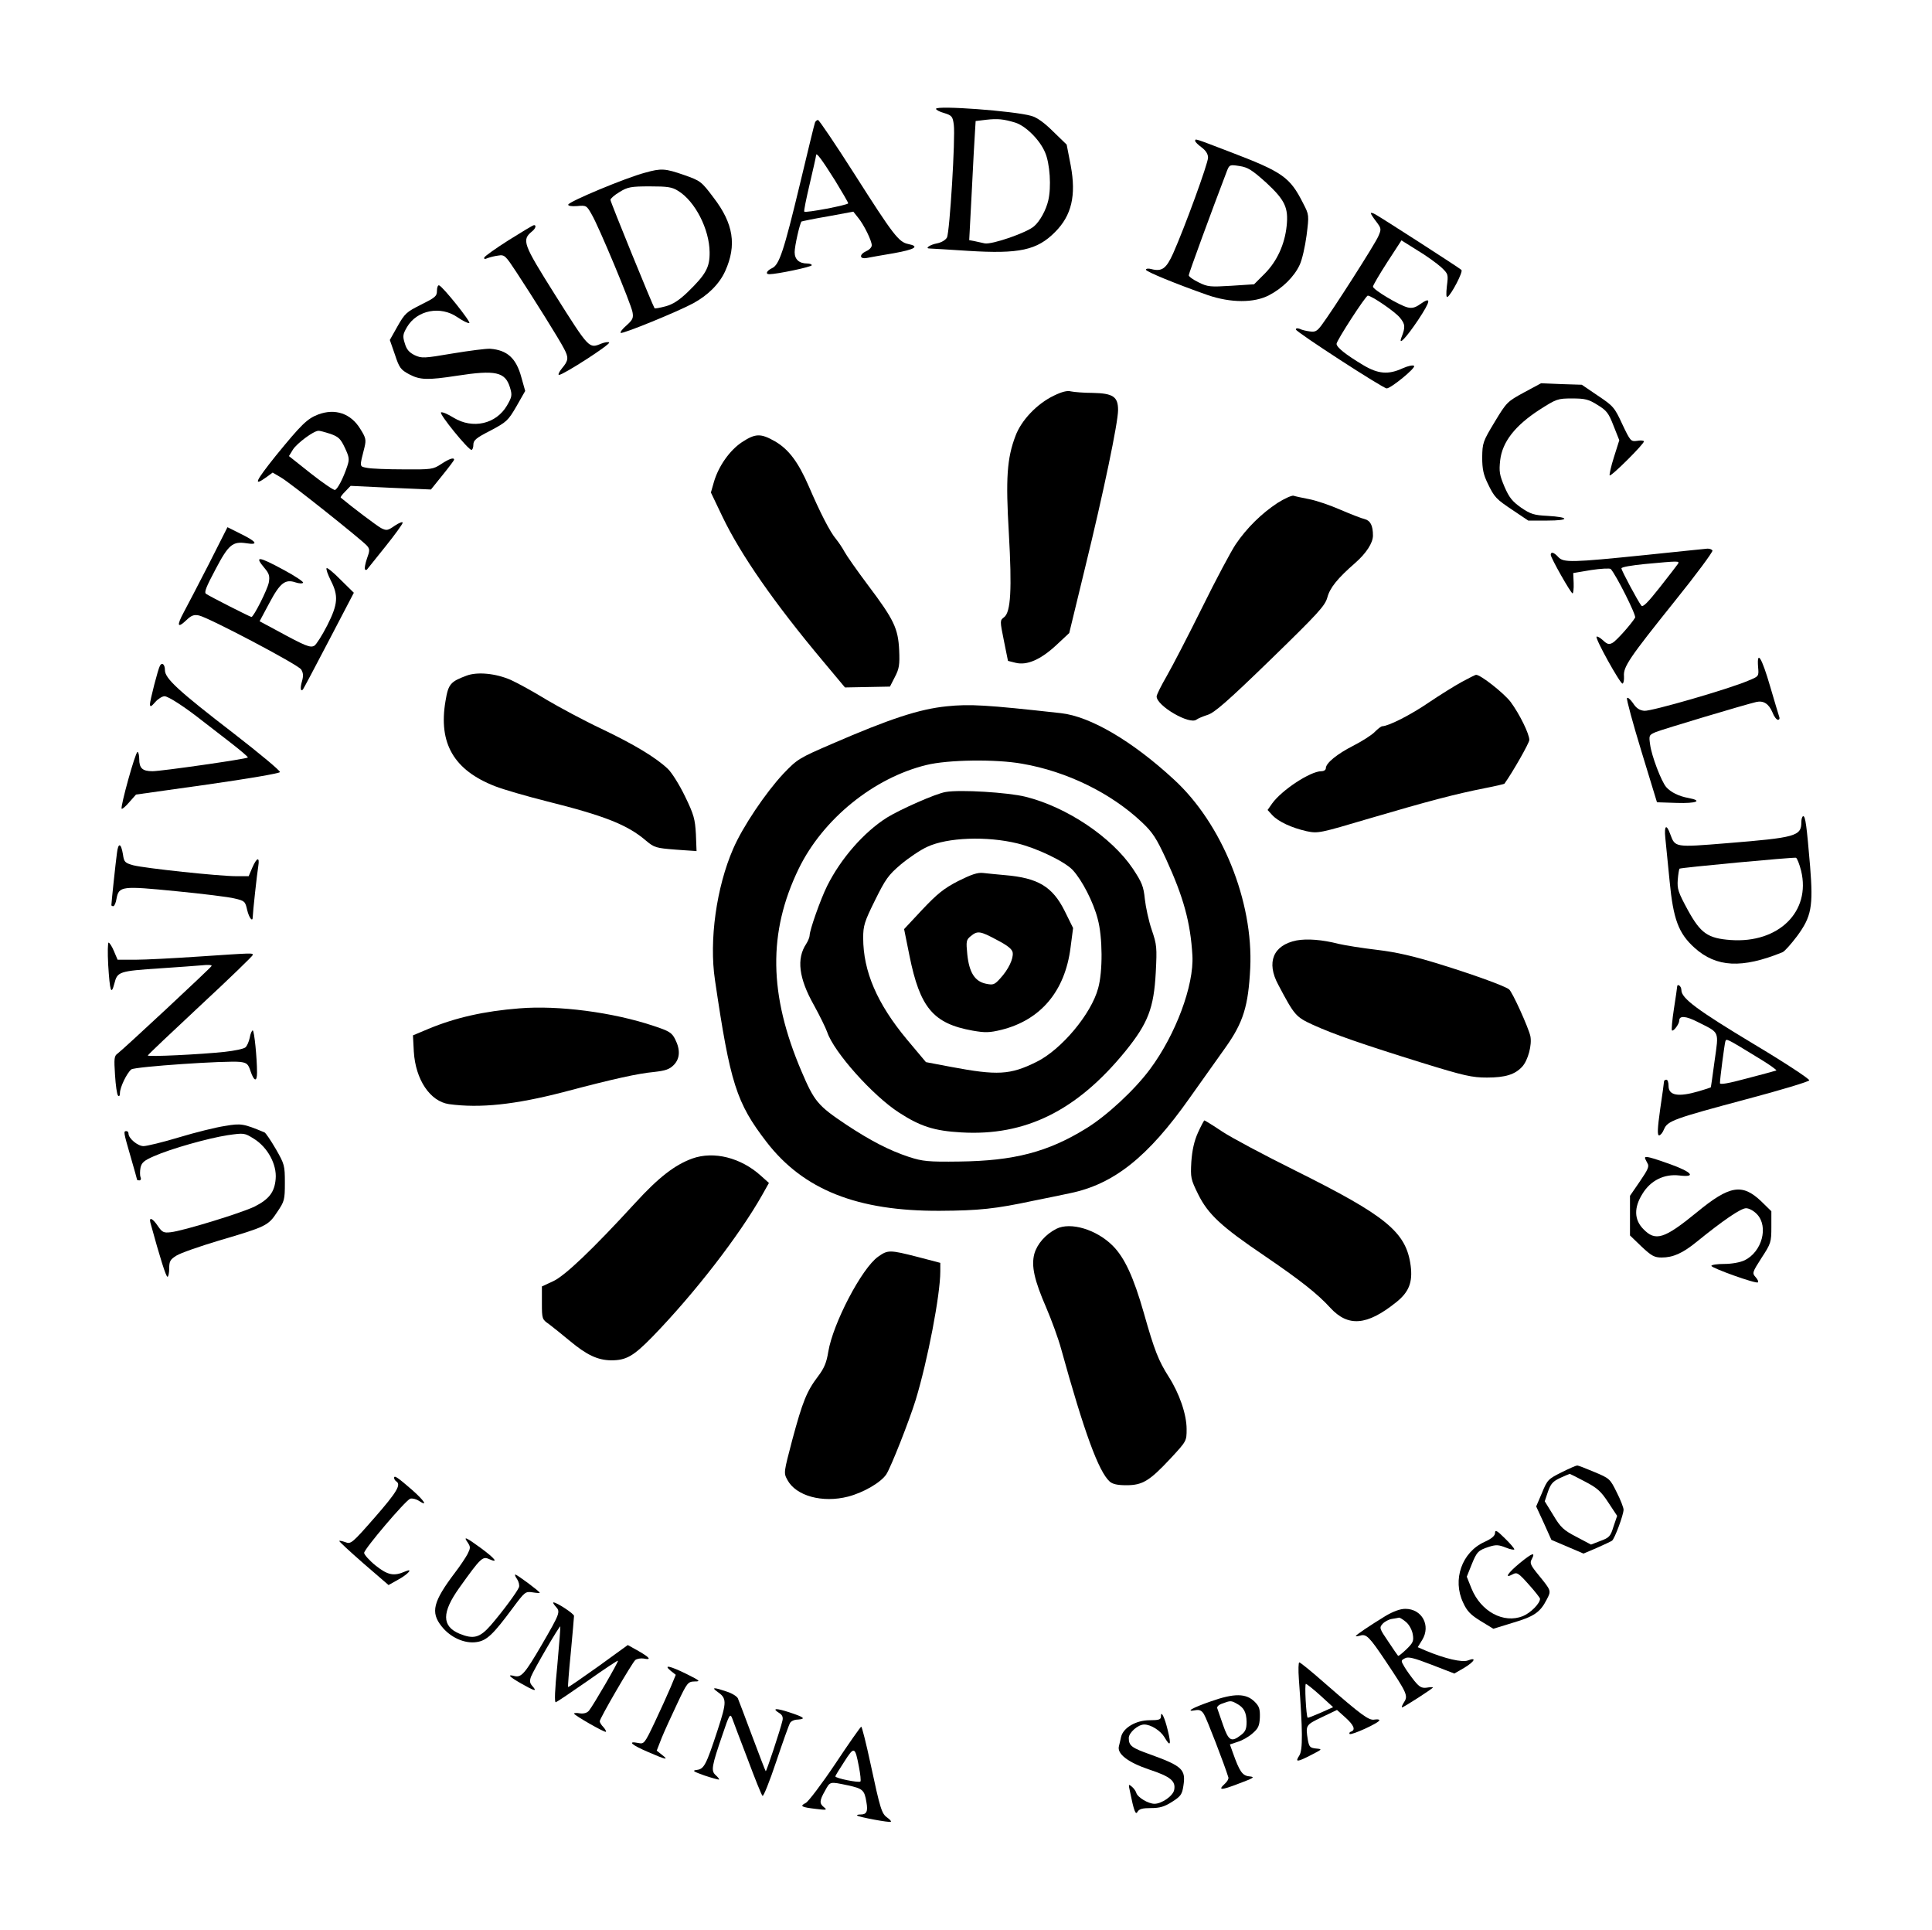 <?xml version="1.0" standalone="no"?>
<!DOCTYPE svg PUBLIC "-//W3C//DTD SVG 20010904//EN"
 "http://www.w3.org/TR/2001/REC-SVG-20010904/DTD/svg10.dtd">
<svg version="1.0" xmlns="http://www.w3.org/2000/svg"
 width="902pt" height="901pt" viewBox="0 0 902 901"
 preserveAspectRatio="xMidYMid meet">

<g transform="translate(0,901) scale(0.1,-0.1)"
fill="#000000" stroke="none">
<path d="M4370 8502 c0 -5 17 -14 39 -20 35 -11 39 -16 44 -54 8 -60 -19 -502
-32 -527 -7 -12 -26 -23 -46 -27 -33 -6 -59 -24 -35 -24 6 0 87 -5 180 -11
239 -15 322 3 406 88 77 77 99 170 73 310 l-19 98 -63 61 c-41 41 -76 66 -102
73 -79 23 -445 50 -445 33z m369 -64 c49 -15 115 -80 140 -139 23 -52 30 -163
15 -225 -10 -44 -39 -97 -66 -120 -33 -30 -198 -87 -231 -80 -15 3 -37 8 -50
11 l-22 4 12 228 c6 125 13 251 15 278 l3 50 50 6 c54 6 80 3 134 -13z"/>
<path d="M3805 8438 c-3 -7 -34 -136 -70 -286 -76 -316 -97 -379 -131 -394
-25 -12 -32 -28 -12 -28 34 0 198 34 198 42 0 4 -9 8 -21 8 -38 0 -59 19 -59
53 0 29 24 134 32 143 2 1 57 13 123 24 l119 22 23 -29 c27 -33 63 -107 63
-128 0 -9 -11 -21 -25 -27 -35 -16 -33 -39 3 -32 15 3 71 13 125 22 100 18
122 32 67 43 -44 9 -69 41 -251 327 -88 138 -165 252 -170 252 -5 0 -12 -6
-14 -12z m94 -271 c33 -54 61 -102 61 -106 0 -8 -199 -46 -205 -39 -3 2 9 60
25 128 16 69 30 129 30 135 0 17 26 -18 89 -118z"/>
<path d="M5580 8352 c0 -5 14 -18 30 -30 20 -15 30 -31 30 -48 0 -27 -109
-326 -163 -447 -32 -71 -52 -86 -102 -73 -14 4 -25 2 -25 -3 0 -9 142 -67 290
-119 106 -36 215 -37 285 0 62 32 118 87 143 142 11 23 25 84 32 137 12 95 12
96 -16 150 -62 123 -96 146 -339 239 -170 65 -165 64 -165 52z m332 -195 c87
-81 104 -116 95 -202 -9 -86 -45 -164 -101 -221 l-51 -51 -107 -7 c-98 -6
-110 -5 -152 16 -25 12 -46 27 -46 33 0 9 106 298 179 489 11 27 13 28 58 21
39 -6 58 -18 125 -78z"/>
<path d="M3012 8204 c-91 -24 -354 -134 -359 -149 -2 -6 15 -9 41 -7 43 4 45
3 69 -40 32 -54 182 -413 190 -455 5 -27 1 -36 -28 -62 -19 -16 -31 -32 -27
-35 9 -6 268 100 338 138 70 38 123 91 150 151 54 120 39 221 -55 343 -57 76
-61 78 -137 105 -89 31 -107 32 -182 11z m154 -85 c79 -48 146 -179 147 -286
1 -71 -17 -104 -105 -189 -38 -36 -67 -55 -101 -64 -26 -7 -49 -11 -51 -9 -8
11 -206 496 -206 506 0 6 19 23 43 37 37 23 53 26 141 26 82 0 104 -3 132 -21z"/>
<path d="M6400 8015 c0 -4 11 -21 25 -39 24 -32 25 -35 10 -69 -14 -34 -212
-344 -265 -415 -21 -28 -30 -33 -55 -29 -16 2 -38 7 -47 12 -11 4 -18 3 -18
-3 0 -11 407 -275 424 -275 20 0 137 96 128 105 -5 5 -28 0 -53 -11 -67 -31
-115 -27 -185 15 -82 49 -124 83 -124 99 0 15 136 225 146 225 17 0 126 -74
149 -102 26 -31 27 -45 8 -93 -16 -42 21 -3 77 80 61 92 64 113 10 75 -22 -16
-38 -20 -58 -15 -38 9 -162 83 -162 97 0 6 30 57 66 113 l67 103 75 -47 c42
-25 91 -61 110 -78 34 -32 34 -34 27 -89 -4 -36 -3 -54 3 -50 18 11 74 118 65
126 -10 10 -377 246 -403 260 -11 6 -20 8 -20 5z"/>
<path d="M2375 7889 c-60 -38 -112 -75 -114 -81 -2 -7 2 -9 15 -3 11 4 33 10
50 12 30 5 34 0 86 -79 77 -117 202 -317 221 -355 23 -43 21 -56 -9 -92 -14
-17 -20 -31 -14 -31 20 0 240 142 234 151 -2 4 -19 2 -37 -5 -57 -24 -56 -25
-215 227 -151 240 -157 256 -108 297 17 13 21 30 9 29 -5 0 -57 -32 -118 -70z"/>
<path d="M2040 7653 c0 -26 -8 -32 -74 -65 -68 -34 -76 -41 -110 -101 l-36
-64 24 -69 c20 -61 27 -70 66 -91 51 -27 86 -28 223 -7 181 28 226 18 248 -55
11 -36 9 -44 -14 -84 -51 -87 -160 -111 -249 -57 -27 17 -53 28 -59 25 -10 -7
127 -175 142 -175 5 0 9 11 9 24 0 21 13 32 80 66 75 40 82 46 121 113 l41 72
-18 64 c-24 89 -66 127 -146 133 -18 1 -97 -9 -175 -22 -135 -23 -144 -23
-177 -8 -26 13 -38 27 -46 55 -11 34 -9 43 10 76 47 80 157 101 236 46 25 -17
49 -29 55 -27 10 3 -123 170 -141 176 -5 2 -10 -9 -10 -25z"/>
<path d="M7115 7178 c-77 -42 -81 -45 -137 -138 -55 -91 -57 -98 -58 -165 0
-54 6 -81 25 -120 32 -67 39 -74 120 -128 l70 -47 89 0 c106 0 106 16 0 22
-61 3 -78 8 -122 38 -41 29 -56 47 -78 98 -23 55 -26 70 -20 124 10 85 69 161
183 235 80 51 85 53 153 53 60 0 77 -4 118 -30 43 -26 52 -38 75 -97 l27 -68
-25 -79 c-14 -44 -22 -82 -20 -85 7 -7 165 151 160 159 -2 4 -17 5 -33 2 -28
-4 -31 0 -68 78 -36 78 -42 85 -114 133 l-75 51 -95 3 -95 4 -80 -43z"/>
<path d="M4920 7163 c-79 -38 -152 -115 -179 -188 -40 -105 -46 -199 -31 -453
15 -264 9 -369 -22 -393 -20 -15 -20 -16 -1 -110 l19 -94 36 -9 c53 -13 117
15 190 83 l60 56 74 305 c86 351 154 677 154 736 0 62 -23 78 -118 80 -42 0
-88 4 -102 7 -17 5 -43 -2 -80 -20z"/>
<path d="M1485 7075 c-51 -20 -77 -45 -197 -192 -96 -120 -108 -146 -45 -101
l30 22 39 -23 c41 -23 373 -288 401 -318 14 -16 14 -23 0 -61 -8 -24 -12 -46
-9 -50 3 -3 7 -3 9 -1 2 2 40 50 85 106 45 56 82 107 82 113 0 6 -16 0 -37
-14 -33 -23 -38 -24 -64 -11 -20 11 -137 99 -188 142 -3 2 7 15 21 29 l25 26
188 -9 187 -8 54 67 c30 37 54 69 54 72 0 12 -22 5 -60 -20 -38 -25 -45 -26
-176 -25 -75 0 -151 3 -170 7 -37 7 -36 2 -12 97 8 34 6 44 -20 85 -44 72
-117 97 -197 67z m57 -90 c39 -14 48 -23 68 -65 21 -45 22 -54 11 -87 -19 -57
-45 -106 -57 -110 -6 -2 -57 33 -113 77 l-102 81 19 31 c19 29 95 86 118 87 6
1 31 -6 56 -14z"/>
<path d="M3464 6946 c-57 -38 -109 -111 -131 -186 l-14 -49 54 -113 c85 -177
241 -402 470 -675 l102 -122 105 2 105 2 23 45 c20 38 23 57 20 125 -5 102
-24 142 -146 304 -51 68 -100 138 -109 155 -9 17 -27 44 -40 60 -28 33 -74
123 -127 246 -49 113 -94 173 -158 210 -67 38 -91 37 -154 -4z"/>
<path d="M5964 6662 c-73 -48 -143 -116 -195 -193 -22 -33 -93 -166 -157 -296
-65 -131 -139 -274 -165 -319 -26 -45 -47 -87 -47 -95 0 -44 155 -134 186
-108 7 5 30 15 52 22 32 10 92 62 294 258 224 218 254 251 265 290 12 45 47
89 131 162 51 45 82 93 82 127 0 47 -12 70 -39 77 -14 3 -65 23 -114 44 -48
21 -113 43 -145 49 -31 6 -64 13 -73 16 -8 2 -42 -13 -75 -34z"/>
<path d="M975 6377 c-49 -95 -101 -196 -117 -225 -34 -63 -30 -77 12 -37 23
22 35 27 59 22 46 -10 462 -229 477 -252 10 -16 11 -30 4 -55 -9 -30 -7 -50 4
-39 2 2 57 105 121 228 l117 224 -61 60 c-33 34 -63 58 -66 55 -4 -3 5 -29 19
-57 37 -72 34 -111 -16 -210 -24 -47 -51 -89 -60 -95 -19 -11 -40 -3 -174 70
l-82 44 46 86 c50 94 74 112 123 95 16 -5 31 -6 34 -1 3 4 -37 31 -89 59 -122
66 -140 67 -90 8 21 -25 24 -37 19 -66 -6 -33 -71 -161 -81 -161 -6 0 -195 96
-212 108 -10 7 1 33 44 114 61 116 80 132 145 122 57 -9 48 7 -25 43 l-64 32
-87 -172z"/>
<path d="M7680 6419 c-342 -35 -381 -36 -405 -9 -20 22 -35 26 -35 10 0 -14
94 -180 102 -180 3 0 6 21 5 48 l-2 47 83 14 c46 7 88 9 92 5 25 -27 120 -216
114 -227 -18 -30 -88 -109 -106 -118 -16 -9 -25 -6 -44 12 -13 12 -27 20 -30
17 -8 -8 110 -220 121 -219 5 1 8 16 7 34 -4 44 24 85 238 352 100 124 178
230 175 235 -3 6 -14 9 -23 9 -9 -1 -141 -14 -292 -30z m154 -41 c-5 -7 -43
-57 -85 -110 -56 -71 -79 -94 -86 -85 -17 22 -93 164 -93 174 0 6 48 14 108
20 161 15 164 15 156 1z"/>
<path d="M8208 5897 c4 -44 4 -44 -45 -64 -90 -39 -454 -144 -486 -141 -22 2
-38 12 -53 36 -13 18 -25 29 -28 23 -3 -5 27 -116 67 -247 l73 -239 92 -3 c93
-3 124 10 55 23 -45 8 -83 27 -104 51 -23 27 -68 145 -75 198 -6 43 -6 45 27
59 32 13 416 128 468 140 34 8 59 -8 76 -48 7 -19 19 -35 26 -35 6 0 9 6 6 13
-2 6 -22 72 -43 144 -39 134 -62 171 -56 90z"/>
<path d="M747 5903 c-9 -15 -47 -163 -47 -181 1 -13 6 -11 25 11 13 15 33 27
43 27 18 0 96 -51 177 -115 22 -17 80 -62 128 -99 49 -38 87 -70 84 -72 -6 -7
-404 -64 -445 -64 -47 0 -62 14 -62 57 0 18 -4 33 -8 33 -10 0 -81 -257 -74
-265 3 -3 19 11 36 31 l31 35 334 47 c190 27 336 52 338 58 2 6 -94 86 -214
179 -261 201 -323 258 -323 297 0 26 -13 38 -23 21z"/>
<path d="M2178 5856 c-75 -28 -85 -39 -98 -118 -34 -198 39 -323 231 -398 41
-16 149 -47 240 -70 272 -68 379 -110 466 -185 37 -31 46 -34 137 -41 l98 -7
-3 79 c-4 70 -9 91 -51 177 -26 54 -62 111 -80 128 -56 53 -157 114 -310 187
-81 38 -196 100 -257 136 -60 37 -135 78 -166 92 -71 31 -157 39 -207 20z"/>
<path d="M6825 5827 c-33 -18 -102 -61 -154 -96 -83 -57 -187 -110 -217 -111
-6 0 -21 -12 -35 -26 -13 -14 -58 -43 -99 -64 -77 -39 -130 -82 -130 -106 0
-8 -9 -14 -21 -14 -51 0 -185 -88 -230 -151 l-21 -30 22 -24 c29 -31 90 -59
160 -75 54 -11 59 -10 295 60 275 81 402 114 533 140 52 10 95 20 96 22 38 53
116 190 116 204 0 28 -45 120 -87 177 -31 41 -141 128 -162 127 -3 0 -33 -15
-66 -33z"/>
<path d="M4420 5713 c-128 -13 -265 -58 -535 -175 -155 -67 -162 -71 -228
-140 -83 -89 -190 -248 -234 -350 -78 -179 -113 -427 -85 -613 71 -482 100
-573 241 -756 172 -223 424 -323 809 -321 183 1 259 9 437 47 61 12 137 28
170 35 205 42 365 169 560 446 54 76 129 182 167 235 83 117 106 193 115 369
15 313 -132 676 -357 882 -194 179 -390 294 -527 309 -351 39 -425 43 -533 32z
m352 -268 c209 -36 415 -137 559 -273 51 -48 68 -75 113 -172 82 -179 114
-296 123 -450 8 -139 -78 -370 -198 -531 -71 -96 -202 -218 -299 -277 -178
-110 -337 -151 -591 -154 -147 -2 -171 1 -234 21 -94 31 -182 77 -294 151
-133 89 -149 108 -209 249 -153 358 -157 649 -13 946 113 232 350 424 596 484
101 25 324 28 447 6z"/>
<path d="M4415 5313 c-45 -7 -212 -81 -275 -120 -107 -68 -214 -190 -278 -318
-31 -62 -82 -207 -82 -231 0 -8 -7 -26 -16 -40 -46 -69 -35 -160 36 -286 27
-49 55 -106 62 -126 31 -93 213 -297 336 -376 99 -64 164 -85 289 -92 300 -18
541 101 768 380 105 130 132 200 141 367 6 116 5 129 -19 199 -14 41 -28 106
-32 143 -6 59 -13 77 -56 142 -99 147 -308 288 -502 336 -81 20 -305 34 -372
22z m335 -240 c91 -22 220 -84 258 -124 43 -46 97 -150 117 -229 23 -84 24
-245 2 -323 -32 -120 -172 -287 -288 -344 -123 -61 -182 -64 -400 -23 l-116
22 -89 106 c-139 167 -204 318 -204 474 0 57 6 76 55 175 49 99 62 118 121
168 37 31 92 68 123 82 94 44 278 51 421 16z"/>
<path d="M4473 4897 c-66 -34 -97 -59 -167 -133 l-85 -91 25 -124 c49 -243
111 -317 295 -350 58 -10 78 -10 135 4 183 46 296 180 322 383 l12 92 -39 79
c-57 114 -124 155 -280 168 -36 3 -82 8 -101 10 -26 3 -55 -7 -117 -38z m182
-275 c50 -26 71 -43 73 -59 4 -28 -20 -79 -58 -120 -27 -30 -33 -32 -67 -25
-52 11 -78 52 -87 137 -6 61 -5 68 16 85 32 26 43 25 123 -18z"/>
<path d="M8410 5172 c0 -65 -26 -72 -347 -98 -245 -20 -242 -20 -265 42 -18
50 -29 41 -23 -18 3 -29 12 -120 20 -201 17 -179 42 -244 116 -311 102 -92
222 -98 411 -21 10 4 40 38 68 75 67 91 76 137 61 325 -16 190 -22 235 -32
235 -5 0 -9 -13 -9 -28z m-1 -227 c46 -190 -105 -339 -329 -323 -107 8 -140
31 -200 140 -45 83 -50 98 -47 141 2 26 6 49 8 52 5 5 529 54 544 51 5 -2 16
-29 24 -61z"/>
<path d="M546 5028 c-6 -43 -26 -232 -26 -243 0 -3 4 -5 9 -5 5 0 12 16 15 35
11 59 25 60 278 35 123 -12 246 -27 273 -34 48 -11 50 -14 59 -54 9 -37 26
-59 26 -32 0 18 20 203 26 238 7 44 -7 40 -28 -8 l-17 -40 -59 0 c-79 0 -426
37 -480 51 -39 11 -43 15 -48 51 -9 54 -22 56 -28 6z"/>
<path d="M6053 4620 c-109 -22 -142 -102 -85 -207 76 -144 82 -150 162 -187
97 -44 232 -91 509 -177 197 -61 234 -69 303 -69 86 0 131 14 165 51 27 30 46
101 38 142 -8 38 -85 209 -100 219 -21 16 -167 69 -326 118 -120 37 -198 55
-289 66 -69 8 -150 21 -180 28 -78 20 -148 25 -197 16z"/>
<path d="M505 4508 c8 -127 14 -146 29 -89 14 56 22 58 216 71 80 5 167 12
193 14 27 3 47 2 45 -3 -4 -9 -413 -390 -439 -409 -16 -11 -17 -23 -12 -100 3
-48 9 -91 14 -96 5 -6 9 -1 9 12 0 26 32 93 53 110 16 13 446 42 508 35 32 -4
38 -10 49 -44 16 -47 30 -51 30 -6 0 69 -13 197 -20 197 -4 0 -11 -15 -14 -34
-4 -19 -13 -39 -20 -45 -8 -7 -51 -16 -97 -21 -111 -12 -359 -24 -359 -17 0 3
110 107 245 233 135 125 245 232 245 236 0 10 5 10 -250 -7 -118 -8 -252 -15
-298 -15 l-83 0 -17 40 c-9 22 -21 40 -25 40 -4 0 -5 -46 -2 -102z"/>
<path d="M7830 4403 c0 -5 -7 -51 -15 -103 -8 -52 -12 -97 -9 -100 7 -6 34 30
34 46 0 24 31 22 87 -7 103 -52 98 -39 78 -181 -9 -68 -17 -124 -18 -124 -1
-1 -26 -9 -56 -18 -96 -28 -141 -20 -141 25 0 16 -4 29 -10 29 -5 0 -10 -3
-11 -7 0 -5 -8 -63 -18 -130 -13 -92 -14 -123 -5 -123 6 0 17 13 23 29 17 39
45 49 385 140 159 42 291 82 293 88 2 6 -113 82 -257 168 -266 160 -340 215
-340 253 0 20 -20 33 -20 15z m374 -328 c54 -32 94 -61 89 -62 -6 -2 -67 -19
-137 -37 -89 -24 -126 -30 -126 -22 0 21 21 180 25 194 5 15 2 17 149 -73z"/>
<path d="M2425 4303 c-166 -13 -300 -44 -423 -95 l-74 -31 4 -76 c8 -131 76
-232 164 -245 146 -20 310 -2 534 56 238 63 349 87 423 94 53 6 72 12 92 32
30 30 32 72 7 121 -15 30 -27 38 -100 62 -191 64 -446 97 -627 82z"/>
<path d="M5593 3723 c-18 -40 -27 -82 -31 -136 -4 -74 -3 -81 32 -152 46 -93
108 -151 311 -288 164 -112 245 -175 306 -242 83 -90 171 -83 306 25 61 48 79
94 69 172 -21 157 -113 232 -541 445 -143 71 -295 152 -339 181 -43 29 -81 52
-83 52 -2 0 -16 -26 -30 -57z"/>
<path d="M1050 3754 c-41 -6 -138 -30 -214 -53 -76 -23 -151 -41 -166 -41 -27
0 -70 36 -70 58 0 7 -4 12 -10 12 -14 0 -14 -3 20 -120 17 -58 30 -106 30
-107 0 -2 5 -3 11 -3 6 0 9 7 5 15 -3 8 -3 28 0 44 5 24 17 34 63 54 79 35
253 84 344 98 77 11 78 11 123 -17 64 -40 107 -120 101 -187 -5 -62 -31 -95
-98 -129 -61 -30 -335 -114 -392 -120 -33 -4 -40 0 -60 29 -24 36 -42 44 -35
16 46 -168 73 -253 80 -253 4 0 8 18 8 39 0 34 5 42 34 60 19 12 108 43 198
70 220 65 230 69 272 133 34 50 36 57 36 137 0 81 -2 87 -42 157 -24 41 -47
75 -53 78 -99 41 -109 43 -185 30z"/>
<path d="M3232 3602 c-82 -30 -156 -87 -266 -207 -199 -217 -329 -341 -384
-366 l-52 -24 0 -77 c0 -75 1 -77 33 -99 17 -13 61 -48 97 -78 79 -66 130 -90
193 -91 71 0 104 19 194 111 196 202 404 471 511 660 l32 57 -38 34 c-93 84
-219 116 -320 80z"/>
<path d="M7680 3605 c0 -3 5 -13 11 -24 10 -15 4 -29 -35 -86 l-46 -67 0 -93
0 -92 54 -52 c47 -44 60 -51 94 -51 53 0 98 20 163 73 127 103 207 157 231
157 14 0 36 -12 51 -28 55 -58 23 -176 -58 -215 -21 -10 -60 -17 -95 -17 -33
0 -60 -4 -60 -9 0 -10 209 -85 217 -77 4 3 -1 14 -11 25 -16 18 -15 22 28 89
44 67 46 74 46 144 l0 74 -47 46 c-89 85 -148 75 -301 -51 -153 -125 -193
-137 -250 -78 -43 44 -44 100 -4 164 38 63 102 94 172 86 82 -10 60 16 -46 54
-88 31 -114 38 -114 28z"/>
<path d="M4932 3274 c-51 -26 -90 -71 -103 -117 -15 -57 0 -123 56 -252 24
-56 56 -143 69 -191 108 -390 175 -573 227 -620 14 -12 36 -17 78 -17 75 0
108 20 206 125 75 81 75 81 75 137 0 69 -34 167 -84 245 -47 74 -66 121 -116
298 -48 168 -90 258 -145 313 -76 76 -197 112 -263 79z"/>
<path d="M4100 3144 c-76 -53 -211 -311 -233 -444 -8 -50 -19 -77 -48 -115
-53 -70 -72 -118 -120 -296 -40 -153 -41 -154 -23 -187 40 -75 163 -109 284
-78 72 19 153 66 178 104 22 34 107 250 137 347 56 184 115 491 115 600 l0 40
-107 28 c-129 33 -138 33 -183 1z"/>
<path d="M7290 2137 c-62 -31 -66 -35 -91 -96 l-27 -63 36 -78 35 -78 75 -32
75 -32 61 26 c34 15 66 30 72 34 12 8 54 121 54 145 0 9 -14 46 -32 81 -31 63
-33 65 -105 95 -40 17 -76 31 -80 30 -5 0 -37 -14 -73 -32z m110 -43 c58 -30
75 -46 109 -98 l41 -62 -17 -50 c-14 -46 -20 -52 -61 -67 l-44 -17 -68 36
c-60 31 -74 44 -108 101 l-40 65 15 45 c13 37 23 48 57 64 22 10 43 19 45 19
1 0 34 -16 71 -36z"/>
<path d="M1840 2111 c0 -5 5 -13 10 -16 24 -15 3 -50 -100 -168 -105 -120
-112 -126 -137 -116 -14 5 -27 8 -29 6 -2 -2 49 -49 113 -105 l117 -101 48 27
c45 25 68 53 31 37 -54 -24 -82 -18 -138 26 -30 24 -54 51 -55 60 0 18 192
244 215 253 9 3 27 -1 41 -10 44 -29 25 1 -33 52 -67 58 -83 69 -83 55z"/>
<path d="M6980 1855 c0 -14 -15 -27 -50 -43 -105 -48 -150 -176 -99 -283 18
-40 35 -57 82 -86 l59 -36 91 28 c99 29 128 49 158 108 22 42 22 41 -38 115
-37 45 -42 56 -32 73 19 36 4 31 -55 -17 -57 -47 -75 -75 -34 -53 20 11 27 7
75 -47 29 -32 53 -63 53 -67 0 -22 -44 -66 -80 -81 -90 -36 -196 21 -240 129
l-22 55 22 55 c25 62 31 68 83 85 32 10 44 9 77 -4 22 -9 40 -12 40 -8 0 4
-20 28 -45 52 -36 36 -45 40 -45 25z"/>
<path d="M2184 1809 c13 -20 13 -25 -1 -53 -9 -17 -35 -56 -58 -86 -103 -136
-116 -186 -63 -252 41 -52 108 -82 164 -73 47 7 77 36 168 159 56 75 59 78 92
73 19 -3 34 -4 34 -2 0 6 -106 85 -114 85 -4 0 0 -10 8 -21 8 -12 12 -29 9
-38 -8 -21 -76 -113 -132 -178 -51 -58 -80 -66 -146 -39 -83 35 -83 99 0 215
100 140 108 147 139 133 45 -20 28 2 -38 51 -71 52 -85 58 -62 26z"/>
<path d="M2595 1510 c22 -24 20 -30 -67 -180 -77 -132 -94 -151 -125 -144 -37
10 -27 -2 31 -35 61 -35 76 -39 52 -12 -13 14 -14 24 -7 44 13 33 133 239 137
235 1 -2 -5 -83 -14 -181 -12 -118 -14 -176 -7 -173 6 2 73 47 149 100 76 54
140 96 141 94 4 -4 -116 -210 -135 -233 -9 -11 -24 -15 -42 -13 -15 3 -28 2
-28 -1 1 -8 144 -90 149 -85 2 2 -3 12 -12 22 -10 10 -17 22 -17 27 0 14 151
273 166 286 8 6 25 9 39 7 38 -8 30 4 -24 35 l-50 28 -138 -100 c-76 -54 -139
-98 -141 -96 -1 1 4 74 13 161 8 88 15 164 15 171 0 10 -80 63 -96 63 -4 0 1
-9 11 -20z"/>
<path d="M6469 1467 c-75 -46 -139 -89 -139 -94 0 -2 9 -1 20 2 29 9 43 -5
120 -120 99 -148 105 -161 85 -191 -8 -13 -13 -24 -9 -24 7 0 144 88 144 93 0
2 -13 2 -29 -1 -23 -3 -34 3 -57 31 -16 20 -37 49 -47 66 -17 29 -17 30 2 40
15 9 42 2 125 -30 l106 -41 45 26 c50 30 61 52 18 35 -27 -10 -106 8 -197 46
l-37 16 21 34 c41 67 -1 145 -79 145 -24 0 -56 -12 -92 -33z m96 -29 c15 -13
28 -38 31 -58 5 -30 1 -39 -30 -69 -20 -19 -37 -33 -39 -30 -2 2 -23 32 -46
67 -41 60 -42 64 -26 82 9 10 29 21 44 23 14 2 29 5 33 6 4 0 19 -9 33 -21z"/>
<path d="M6064 1173 c18 -243 19 -332 2 -358 -21 -32 -10 -31 56 3 52 27 53
27 22 30 -28 3 -32 8 -38 40 -11 69 -10 70 65 106 l71 34 39 -35 c40 -36 49
-58 27 -66 -7 -2 -10 -7 -7 -11 7 -8 139 52 139 64 0 4 -10 5 -23 3 -26 -5
-60 20 -232 170 -60 53 -114 97 -119 97 -4 0 -5 -35 -2 -77z m101 -78 l59 -54
-58 -26 c-32 -14 -60 -25 -61 -23 -7 9 -15 158 -8 158 4 -1 35 -25 68 -55z"/>
<path d="M3131 1211 l24 -19 -24 -58 c-14 -33 -47 -106 -74 -163 -48 -101 -50
-103 -78 -97 -52 10 -31 -9 46 -42 85 -37 100 -40 65 -13 l-24 19 23 59 c13
32 46 104 73 161 46 98 50 102 81 103 29 0 26 3 -38 35 -77 38 -110 45 -74 15z"/>
<path d="M3348 1114 c46 -32 46 -46 2 -181 -53 -162 -63 -181 -97 -185 -23 -3
-17 -7 36 -26 36 -12 66 -20 68 -19 2 2 -5 11 -16 21 -22 20 -19 40 33 191 30
90 35 98 44 75 5 -14 37 -99 72 -190 34 -91 65 -169 70 -173 4 -5 33 67 64
160 31 92 60 174 65 181 5 8 20 15 35 15 41 3 31 11 -39 34 -64 21 -83 19 -46
-4 13 -8 18 -19 14 -35 -9 -40 -75 -239 -78 -236 -2 2 -30 75 -63 163 -33 88
-63 168 -67 177 -4 9 -27 24 -53 32 -58 20 -72 20 -44 0z"/>
<path d="M5653 1068 c-87 -30 -123 -51 -70 -41 17 3 28 -2 38 -19 12 -18 96
-236 114 -295 2 -6 -5 -19 -16 -29 -35 -32 -19 -32 64 0 72 27 78 31 50 34
-33 3 -46 23 -77 110 l-14 39 36 12 c21 6 51 23 69 39 27 23 33 35 35 75 1 40
-3 52 -24 73 -40 40 -95 41 -205 2z m120 -10 c34 -18 46 -40 47 -85 0 -33 -5
-46 -26 -62 -45 -35 -58 -28 -84 47 -13 37 -25 72 -27 78 -3 7 8 17 24 22 37
14 41 14 66 0z"/>
<path d="M5420 997 c0 -14 -10 -17 -53 -17 -63 0 -123 -35 -133 -78 -3 -15 -8
-34 -10 -43 -10 -36 43 -76 141 -109 100 -33 125 -54 117 -95 -5 -28 -58 -65
-92 -65 -29 0 -79 30 -85 51 -3 10 -13 23 -22 30 -14 12 -15 10 -8 -21 19 -94
27 -115 36 -97 8 13 23 17 63 17 40 0 62 6 98 29 41 26 47 35 53 75 12 76 -5
92 -154 146 -88 31 -101 41 -101 77 0 25 43 63 72 63 31 0 76 -28 95 -60 27
-46 32 -36 15 33 -15 62 -32 96 -32 64z"/>
<path d="M3900 777 c-63 -94 -126 -177 -138 -183 -30 -15 -21 -20 48 -28 48
-6 53 -5 38 7 -23 18 -23 31 4 78 24 44 21 43 107 25 69 -15 77 -22 86 -78 8
-44 1 -58 -27 -58 -12 0 -19 -2 -16 -5 7 -7 152 -34 157 -29 3 3 -5 11 -16 19
-27 19 -33 39 -79 253 -20 94 -40 172 -43 172 -3 0 -58 -78 -121 -173z m110
-14 c7 -35 10 -66 7 -69 -7 -7 -117 15 -117 24 0 3 19 34 42 69 46 72 50 71
68 -24z"/>
</g>
</svg>
